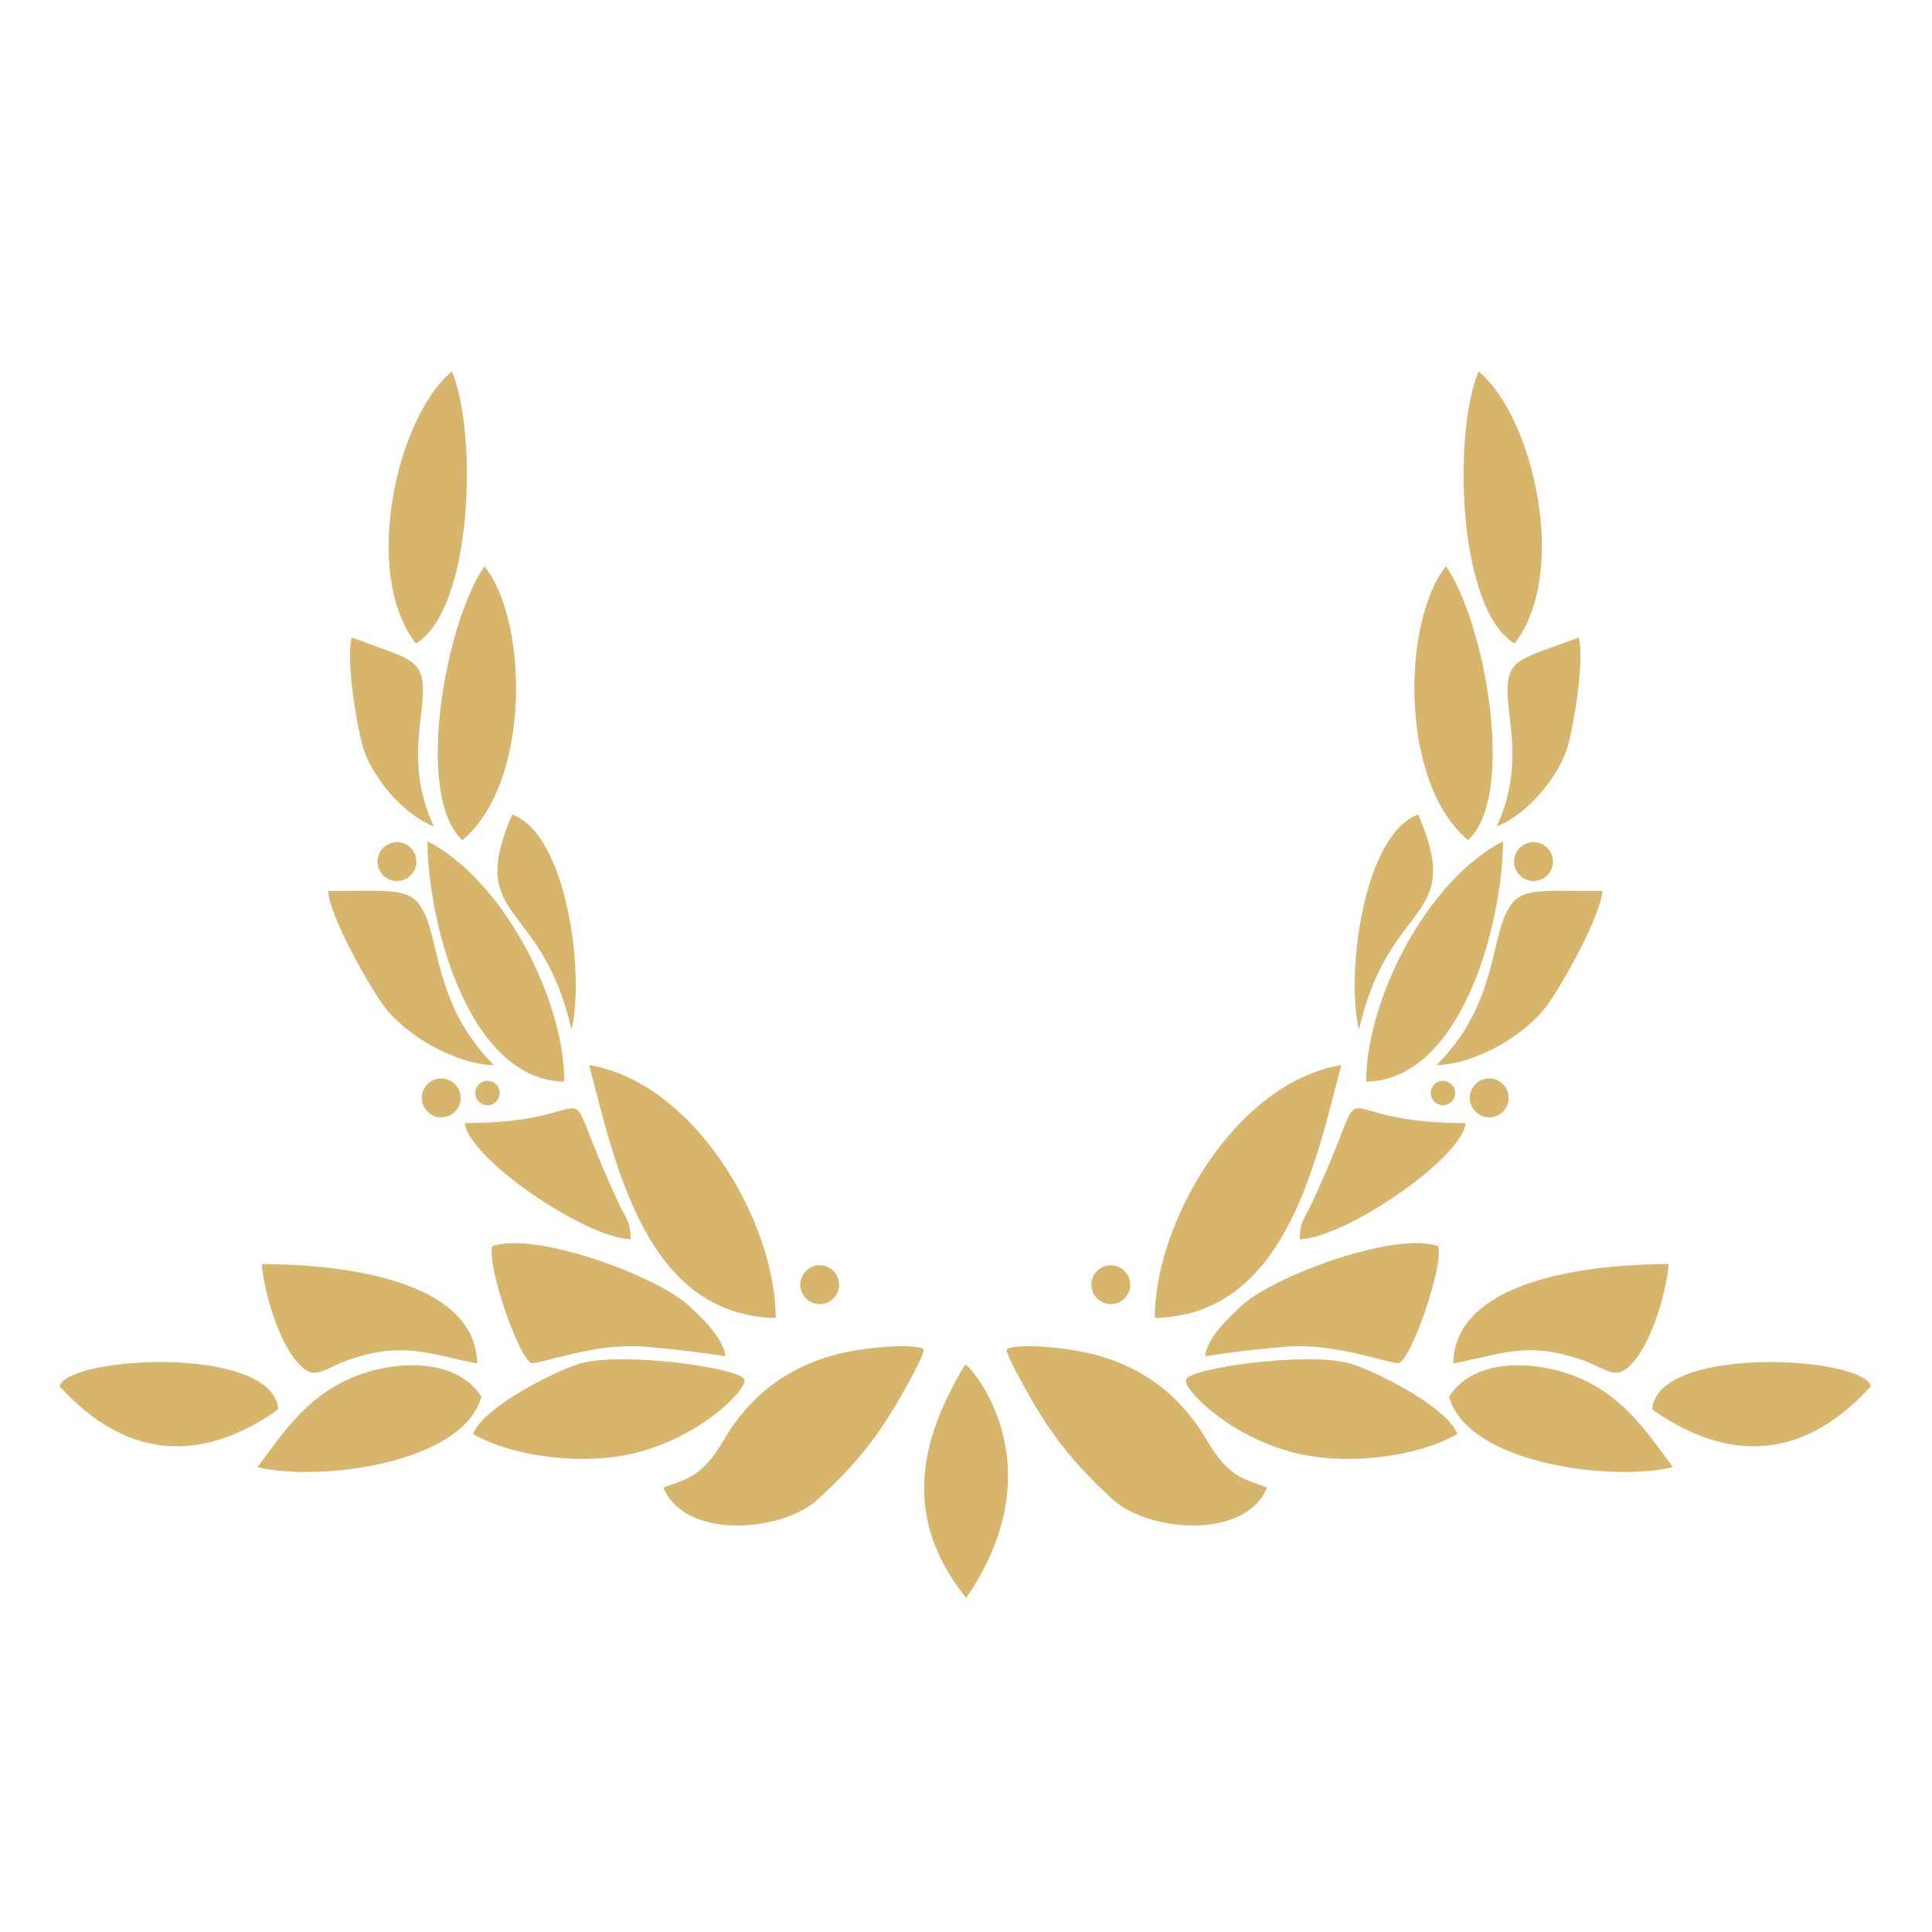 <?xml version="1.0" encoding="UTF-8"?>
<!DOCTYPE svg PUBLIC "-//W3C//DTD SVG 1.1//EN" "http://www.w3.org/Graphics/SVG/1.1/DTD/svg11.dtd">
<!-- Creator: CorelDRAW 2017 -->
<svg xmlns="http://www.w3.org/2000/svg" xml:space="preserve" width="80mm" height="80mm" version="1.1" style="shape-rendering:geometricPrecision; text-rendering:geometricPrecision; image-rendering:optimizeQuality; fill-rule:evenodd; clip-rule:evenodd"
viewBox="0 0 8000 8000"
 xmlns:xlink="http://www.w3.org/1999/xlink">
 <defs>
  <style type="text/css">
   <![CDATA[
    .fil0 {fill:#D7B56D}
   ]]>
  </style>
 </defs>
 <g id="Слой_x0020_1">
  <g id="_2400580345600">
   <path class="fil0" d="M5246.6 6159.65c-84.42,-33.78 -155.05,-34.07 -249.8,-196.49 -124.6,-213.59 -313.17,-334.95 -554.25,-372.63 -174.11,-27.21 -263.97,-14.07 -272.5,-3.81 -8.98,10.81 41.25,101.09 82.48,176.25 101.73,181.9 201.64,307.36 358.52,448.64 145.48,131.03 546.05,166.37 635.55,-51.96z"/>
   <path class="fil0" d="M4781.69 5457.37c536.63,-11.28 662.89,-630.36 772.4,-1047.03 -438.51,72.46 -772.4,651.97 -772.4,1047.03z"/>
   <path class="fil0" d="M6034.69 5937.98c-42.65,-116.08 -366.5,-274.84 -459.29,-295.95 -184.45,-41.96 -647.81,22.85 -664.51,70.61 -12.48,35.71 165.21,225.7 434.73,299.26 221.34,60.41 520.88,22.4 689.07,-73.92z"/>
   <path class="fil0" d="M4990.19 5615.76c74.22,-10.61 152.88,-23.97 336.78,-39.45 201.06,-16.92 425.75,71.5 464.09,67.67 48.87,-4.88 189.85,-405.73 163.69,-484.29 -183.5,-61.24 -680.86,124.93 -812.63,246.16 -45.85,42.18 -145.03,133.2 -151.93,209.91z"/>
   <path class="fil0" d="M5987.47 2345.72c-182.02,228.57 -192.25,895.34 91.82,1132.6 199.63,-186.99 68.48,-901.69 -91.82,-1132.6z"/>
   <path class="fil0" d="M4000.76 6616.52c388.85,-565.13 2.22,-976.83 -4.19,-966.24 -196.65,325.57 -256.51,641.62 4.19,966.24z"/>
   <path class="fil0" d="M6000.36 5783.5c76.64,278.53 674.1,352.7 926.89,291.79 -92.18,-121.98 -192.29,-285.74 -388.78,-369.69 -167.66,-71.62 -431.33,-89.97 -538.11,77.9z"/>
   <path class="fil0" d="M5657.08 4479c400.06,-7.7 566.42,-669.28 566.42,-995.54 -315.02,162.94 -566.42,655.82 -566.42,995.54z"/>
   <path class="fil0" d="M6017.53 5646.18c214.77,-43.42 310.24,-90.97 530.81,-15.87 85.01,28.94 131.88,76.85 181.12,41.05 101.97,-74.15 169.69,-314.4 180.63,-437.13 -229.43,0 -884.56,33.48 -892.56,411.95z"/>
   <path class="fil0" d="M6841.43 5834.99c3.04,2.68 7.79,2.81 9.25,7.9 328.27,225.43 631.88,188.73 896.17,-102.84 -31.47,-123.64 -882.13,-173.35 -905.42,94.94z"/>
   <path class="fil0" d="M5948.86 4410.34c162.15,-3.43 369.22,-125.92 456.87,-246.88 60.43,-83.42 219.66,-361.13 229.73,-474.03 -254.2,0 -329.84,-12.96 -380.93,60.38 -87.75,125.93 -46.81,399.71 -305.67,660.53z"/>
   <path class="fil0" d="M5382.45 5131.24c184.46,-3.89 670.15,-332.17 686.57,-480.59 -637.62,0 -351.49,-274.36 -640.21,338.15 -27.36,58.04 -46.45,68.37 -46.36,142.44z"/>
   <path class="fil0" d="M5627.3 4263.64c123.28,-546.51 439,-442.75 245.42,-890.87 -226.11,81.28 -301.42,658.41 -245.42,890.87z"/>
   <path class="fil0" d="M4599.49 5400.14c44.32,0 80.47,-36.14 80.47,-80.46 0,-44.32 -36.15,-80.48 -80.47,-80.48 -44.32,0 -80.47,36.16 -80.47,80.48 0,44.32 36.15,80.46 80.47,80.46z"/>
   <path class="fil0" d="M6166.55 4626.64c44.33,0 80.47,-36.15 80.47,-80.47 0,-44.32 -36.14,-80.47 -80.47,-80.47 -44.32,0 -80.46,36.15 -80.46,80.47 0,44.32 36.14,80.47 80.46,80.47z"/>
   <path class="fil0" d="M5975.05 4576.56c27.8,0 50.48,-22.69 50.48,-50.5 0,-27.8 -22.68,-50.49 -50.48,-50.49 -27.81,0 -50.49,22.69 -50.49,50.49 0,27.81 22.68,50.5 50.49,50.5z"/>
   <path class="fil0" d="M6350.02 3648.14c44.32,0 80.48,-36.14 80.48,-80.46 0,-44.32 -36.16,-80.47 -80.48,-80.47 -44.32,0 -80.47,36.15 -80.47,80.47 0,44.32 36.15,80.46 80.47,80.46z"/>
   <path class="fil0" d="M6197.6 3422.08c129.33,-50.54 259.71,-210.02 294.51,-333.09 24.02,-84.86 70.19,-355.04 45.01,-448.77 -204.34,74.91 -268.96,86.77 -288.43,160.79 -33.44,127.09 80.15,335.13 -51.09,621.07z"/>
   <path class="fil0" d="M5987.47 2345.72c-182.02,228.57 -192.25,895.34 91.82,1132.6 199.63,-186.99 68.48,-901.69 -91.82,-1132.6z"/>
   <path class="fil0" d="M6122.42 1537.99c226.1,185.06 376.69,834.69 149.04,1126.51 -234.55,-140.7 -257.05,-866.99 -149.04,-1126.51z"/>
   <path class="fil0" d="M2747.09 6159.65c84.4,-33.78 155.03,-34.07 249.78,-196.49 124.62,-213.59 313.18,-334.95 554.26,-372.63 174.11,-27.21 263.98,-14.07 272.51,-3.81 8.97,10.81 -41.25,101.09 -82.49,176.25 -101.73,181.9 -201.63,307.36 -358.52,448.64 -145.48,131.03 -546.04,166.37 -635.54,-51.96z"/>
   <path class="fil0" d="M3211.99 5457.37c-536.63,-11.28 -662.88,-630.36 -772.39,-1047.03 438.49,72.46 772.39,651.97 772.39,1047.03z"/>
   <path class="fil0" d="M1958.99 5937.98c42.64,-116.08 366.5,-274.84 459.29,-295.95 184.44,-41.96 647.81,22.85 664.51,70.61 12.47,35.71 -165.2,225.7 -434.72,299.26 -221.35,60.41 -520.89,22.4 -689.08,-73.92z"/>
   <path class="fil0" d="M3003.5 5615.76c-74.23,-10.61 -152.89,-23.97 -336.8,-39.45 -201.05,-16.92 -425.74,71.5 -464.09,67.67 -48.86,-4.88 -189.84,-405.73 -163.68,-484.29 183.51,-61.24 680.87,124.93 812.64,246.16 45.84,42.18 145.01,133.2 151.93,209.91z"/>
   <path class="fil0" d="M2006.21 2345.72c182.02,228.57 192.25,895.34 -91.83,1132.6 -199.61,-186.99 -68.47,-901.69 91.83,-1132.6z"/>
   <path class="fil0" d="M1993.33 5783.5c-76.64,278.53 -674.1,352.7 -926.9,291.79 92.18,-121.98 192.3,-285.74 388.78,-369.69 167.65,-71.62 431.32,-89.97 538.12,77.9z"/>
   <path class="fil0" d="M2336.61 4479c-400.06,-7.7 -566.43,-669.28 -566.43,-995.54 315.03,162.94 566.43,655.82 566.43,995.54z"/>
   <path class="fil0" d="M1976.16 5646.18c-214.77,-43.42 -310.24,-90.97 -530.81,-15.87 -85.02,28.94 -131.88,76.85 -181.15,41.05 -101.96,-74.15 -169.67,-314.4 -180.6,-437.13 229.43,0 884.55,33.48 892.56,411.95z"/>
   <path class="fil0" d="M1152.25 5834.99c-3.04,2.68 -7.79,2.81 -9.26,7.9 -328.25,225.43 -631.86,188.73 -896.15,-102.84 31.47,-123.64 882.13,-173.35 905.41,94.94z"/>
   <path class="fil0" d="M2044.81 4410.34c-162.13,-3.43 -369.2,-125.92 -456.86,-246.88 -60.44,-83.42 -219.67,-361.13 -229.72,-474.03 254.2,0 329.83,-12.96 380.92,60.38 87.76,125.93 46.81,399.71 305.66,660.53z"/>
   <path class="fil0" d="M2611.24 5131.24c-184.48,-3.89 -670.17,-332.17 -686.58,-480.59 637.63,0 351.5,-274.36 640.22,338.15 27.36,58.04 46.43,68.37 46.36,142.44z"/>
   <path class="fil0" d="M2366.38 4263.64c-123.28,-546.51 -439.01,-442.75 -245.43,-890.87 226.13,81.28 301.43,658.41 245.43,890.87z"/>
   <path class="fil0" d="M3394.2 5400.14c44.32,0 80.47,-36.14 80.47,-80.46 0,-44.32 -36.15,-80.48 -80.47,-80.48 -44.33,0 -80.46,36.16 -80.46,80.48 0,44.32 36.13,80.46 80.46,80.46z"/>
   <path class="fil0" d="M1827.14 4626.64c44.32,0 80.47,-36.15 80.47,-80.47 0,-44.32 -36.15,-80.47 -80.47,-80.47 -44.33,0 -80.48,36.15 -80.48,80.47 0,44.32 36.15,80.47 80.48,80.47z"/>
   <path class="fil0" d="M2018.64 4576.56c27.8,0 50.48,-22.69 50.48,-50.5 0,-27.8 -22.68,-50.49 -50.48,-50.49 -27.81,0 -50.49,22.69 -50.49,50.49 0,27.81 22.68,50.5 50.49,50.5z"/>
   <path class="fil0" d="M1643.66 3648.14c44.32,0 80.48,-36.14 80.48,-80.46 0,-44.32 -36.16,-80.47 -80.48,-80.47 -44.32,0 -80.47,36.15 -80.47,80.47 0,44.32 36.15,80.46 80.47,80.46z"/>
   <path class="fil0" d="M1796.08 3422.08c-129.34,-50.54 -259.7,-210.02 -294.52,-333.09 -24,-84.86 -70.19,-355.04 -44.99,-448.77 204.34,74.91 268.96,86.77 288.43,160.79 33.42,127.09 -80.16,335.13 51.08,621.07z"/>
   <path class="fil0" d="M2006.21 2345.72c182.02,228.57 192.25,895.34 -91.83,1132.6 -199.61,-186.99 -68.47,-901.69 91.83,-1132.6z"/>
   <path class="fil0" d="M1871.27 1537.99c-226.12,185.06 -376.71,834.69 -149.05,1126.51 234.54,-140.7 257.05,-866.99 149.05,-1126.51z"/>
  </g>
 </g>
</svg>
